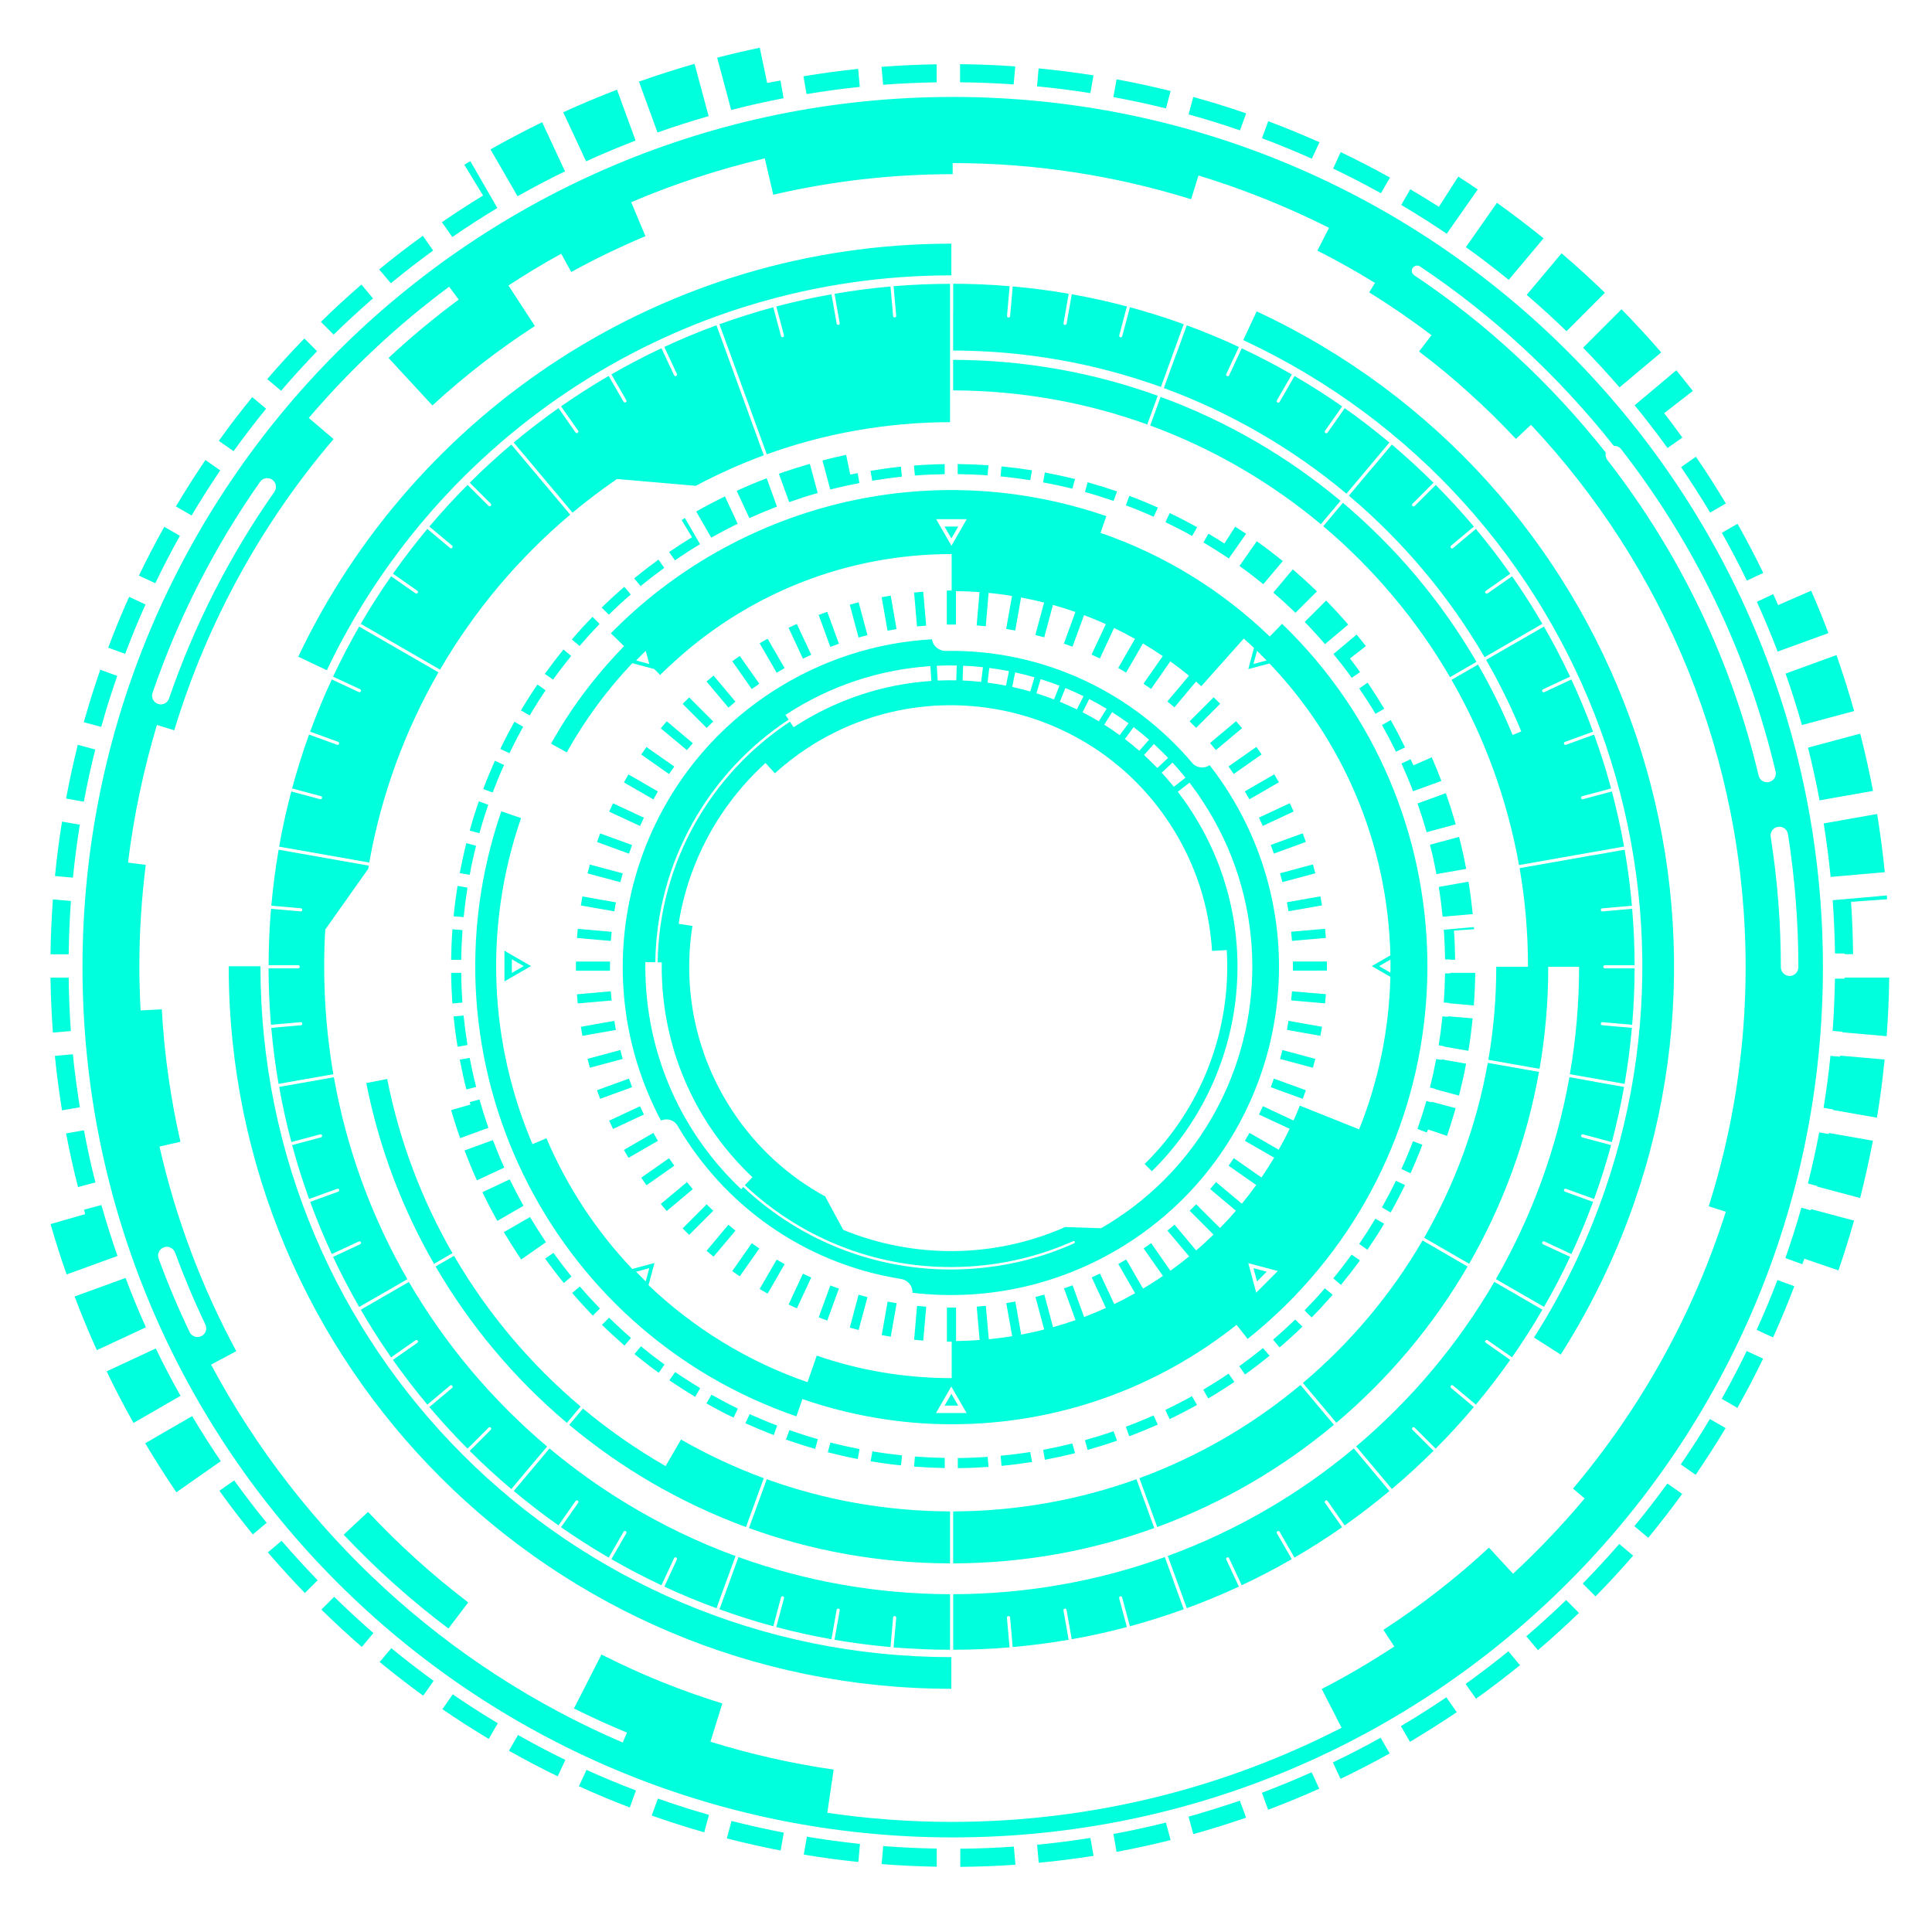 <svg fill="#00FFDC" xmlns="http://www.w3.org/2000/svg" xmlns:xlink="http://www.w3.org/1999/xlink" version="1.1" x="0px" y="0px" viewBox="0 0 100 100" enable-background="new 0 0 100 100" xml:space="preserve"><path fill="#00FFDC" d="M94.354,50.062c0-24.877-20.166-45.044-45.041-45.044C24.436,5.018,4.27,25.185,4.27,50.062  c0,24.875,20.166,45.042,45.043,45.042C74.188,95.104,94.354,74.938,94.354,50.062z M92.545,43.172  c0.355,2.263,0.539,4.582,0.539,6.89c0,0.25-0.205,0.454-0.455,0.454c-0.248,0-0.453-0.204-0.453-0.454  c0-2.262-0.176-4.532-0.525-6.749c-0.039-0.247,0.129-0.478,0.375-0.517C92.27,42.755,92.506,42.926,92.545,43.172z M73.121,13.868  c0.084-0.126,0.256-0.158,0.379-0.076c3.791,2.534,7.193,5.698,10.031,9.286c0.141-0.005,0.283,0.047,0.377,0.167  c3.861,4.974,6.551,10.587,7.996,16.686c0.061,0.243-0.092,0.489-0.336,0.545c-0.035,0.01-0.07,0.014-0.105,0.014  c-0.203,0-0.391-0.141-0.438-0.349c-1.416-5.973-4.051-11.47-7.832-16.339c-0.086-0.111-0.105-0.248-0.078-0.375  c-2.807-3.549-6.168-6.677-9.918-9.181C73.072,14.161,73.039,13.992,73.121,13.868z M7.896,35.859  c1.33-3.879,3.201-7.552,5.564-10.919c0.145-0.205,0.426-0.254,0.633-0.11c0.203,0.144,0.252,0.426,0.107,0.631  c-2.312,3.296-4.146,6.895-5.451,10.693c-0.062,0.187-0.238,0.306-0.426,0.306c-0.049,0-0.1-0.009-0.146-0.026  C7.941,36.354,7.814,36.097,7.896,35.859z M10.418,69.16c-0.062,0.033-0.131,0.045-0.193,0.045c-0.17,0-0.332-0.094-0.41-0.258  c-0.594-1.236-1.133-2.518-1.605-3.803c-0.086-0.234,0.035-0.496,0.271-0.582c0.234-0.088,0.494,0.035,0.58,0.27  c0.463,1.258,0.99,2.512,1.57,3.725C10.738,68.781,10.645,69.053,10.418,69.16z M78.314,81.457l-1.244-1.35  c-1.693,1.567-3.521,2.99-5.465,4.254l0.564,0.863c-1.213,0.793-2.459,1.532-3.756,2.198l1.027,2.007  c-6.055,3.108-12.914,4.872-20.189,4.872c-2.184,0-4.328-0.163-6.43-0.471l0.328-2.236c-2.186-0.317-4.312-0.803-6.377-1.442  l0.615-1.982c-2.17-0.668-4.26-1.521-6.254-2.533l-1.424,2.793c0.898,0.449,1.816,0.861,2.742,1.25l-0.219,0.512  c-9.131-3.909-16.652-10.854-21.307-19.559l1.305-0.697c-1.775-3.291-3.125-6.846-3.975-10.592L9.34,59.1  c-0.506-2.225-0.838-4.516-0.965-6.86l-1.098,0.059c-0.041-0.76-0.064-1.522-0.064-2.293c0-1.777,0.117-3.523,0.33-5.241  l-0.916-0.117c0.293-2.412,0.799-4.796,1.494-7.124l0.9,0.275c1.701-5.608,4.533-10.724,8.244-15.073l-1.283-1.094  c2.158-2.528,4.592-4.809,7.266-6.792l0.494,0.667c-1.264,0.941-2.479,1.943-3.631,3.021l2.271,2.458  c1.645-1.515,3.418-2.889,5.301-4.11l-1.365-2.1c0.889-0.58,1.797-1.131,2.73-1.643c0.172,0.312,0.346,0.629,0.52,0.945  c1.24-0.683,2.523-1.299,3.84-1.854l-0.738-1.758c2.236-0.953,4.553-1.709,6.916-2.269l0.438,1.881  c2.982-0.693,6.09-1.063,9.285-1.063V8.44c4.301,0,8.443,0.659,12.344,1.872l0.381-1.229c2.326,0.708,4.586,1.618,6.756,2.708  l-0.6,1.181c1.016,0.519,2.016,1.074,2.98,1.672l-0.301,0.489c1.111,0.688,2.188,1.428,3.227,2.215l-0.646,0.846  c1.814,1.37,3.482,2.89,5.012,4.522l0.781-0.728c6.887,7.34,11.111,17.21,11.111,28.073c0,4.312-0.674,8.473-1.91,12.375  l0.883,0.283c-1.684,5.314-4.4,10.166-7.908,14.33l0.602,0.51C80.867,78.936,79.631,80.236,78.314,81.457z M24.236,82.941  l-1.025,1.35c-1.943-1.461-3.756-3.088-5.422-4.855l1.262-1.18C20.645,79.959,22.377,81.527,24.236,82.941z M71.461,89.945  l0.469,0.812c-0.832,0.466-1.684,0.902-2.543,1.316l-0.398-0.851C69.826,90.824,70.65,90.396,71.461,89.945z M64.174,93.201  l0.324,0.881c-0.9,0.311-1.812,0.596-2.734,0.852l-0.244-0.904C62.414,93.779,63.301,93.502,64.174,93.201z M67.889,91.732  l0.396,0.85c-0.869,0.391-1.752,0.752-2.646,1.09l-0.322-0.879C66.186,92.465,67.043,92.109,67.889,91.732z M60.348,94.336  l0.244,0.906c-0.924,0.232-1.854,0.436-2.799,0.609l-0.162-0.925C58.547,94.758,59.451,94.561,60.348,94.336z M81.064,82.82  l0.662,0.662c-0.688,0.664-1.395,1.311-2.121,1.93l-0.604-0.719C79.709,84.09,80.396,83.463,81.064,82.82z M12.121,76.625  c0.539,0.748,1.098,1.48,1.682,2.195l-0.715,0.602c-0.6-0.736-1.18-1.488-1.73-2.26L12.121,76.625z M56.438,95.131l0.166,0.928  c-0.939,0.146-1.887,0.269-2.84,0.357l-0.082-0.934C54.609,95.395,55.529,95.277,56.438,95.131z M11.428,75.631L9.129,77.24  c-0.561-0.828-1.1-1.674-1.613-2.537l2.43-1.404C10.418,74.092,10.91,74.871,11.428,75.631z M74.863,87.854l0.537,0.769  c-0.791,0.532-1.6,1.045-2.422,1.532l-0.469-0.812C73.312,88.869,74.096,88.373,74.863,87.854z M78.072,85.471l0.602,0.719  c-0.742,0.604-1.502,1.183-2.277,1.736l-0.537-0.766C76.613,86.621,77.352,86.057,78.072,85.471z M6.082,65.008l-2.635,0.959  c-0.299-0.857-0.58-1.727-0.83-2.609l1.793-0.514c-0.021-0.076-0.041-0.154-0.062-0.229l0.9-0.242  C5.5,63.264,5.779,64.139,6.082,65.008z M52.477,95.58l0.082,0.938c-0.947,0.064-1.896,0.101-2.855,0.111v-0.939  C50.633,95.682,51.557,95.645,52.477,95.58z M2.738,53.447c-0.068-0.941-0.111-1.889-0.125-2.844h0.941  c0.012,0.928,0.049,1.848,0.113,2.764L2.738,53.447z M3.555,49.395H2.615c0.012-0.943,0.053-1.892,0.123-2.844l0.932,0.083  C3.605,47.559,3.568,48.478,3.555,49.395z M7.553,68.701l-2.541,1.184c-0.41-0.912-0.797-1.836-1.15-2.779l2.637-0.959  C6.822,67.01,7.174,67.861,7.553,68.701z M94.395,42.621l2.766-0.489c0.162,0.997,0.293,2.001,0.396,3.013l-2.803,0.245  C94.66,44.458,94.541,43.535,94.395,42.621z M3.775,45.425l-0.93-0.081c0.094-0.949,0.217-1.89,0.365-2.819l0.92,0.161  C3.988,43.59,3.867,44.504,3.775,45.425z M94.859,46.596l2.803-0.247c0.004,0.067,0.01,0.133,0.016,0.197l-1.869,0.133  c0.062,0.896,0.098,1.798,0.105,2.707h-0.438v-0.033H94.98C94.967,48.43,94.924,47.51,94.859,46.596z M93.582,38.699l2.703-0.725  c0.25,0.979,0.473,1.968,0.662,2.964l-2.766,0.488C94.008,40.508,93.811,39.598,93.582,38.699z M9.344,72.248L6.91,73.652  c-0.49-0.875-0.955-1.762-1.389-2.67l2.543-1.185C8.465,70.631,8.893,71.445,9.344,72.248z M41.766,95.068  c0.902,0.149,1.82,0.274,2.746,0.373l-0.082,0.934c-0.953-0.098-1.896-0.227-2.828-0.381L41.766,95.068z M45.793,95.559  c0.9,0.066,1.799,0.109,2.693,0.123v0.939c-0.916-0.018-1.838-0.059-2.766-0.129c-0.027-0.002-0.059-0.006-0.086-0.006l0.08-0.935  C45.742,95.553,45.771,95.557,45.793,95.559z M37.863,94.252c0.891,0.227,1.793,0.428,2.705,0.605l-0.162,0.926  c-0.941-0.182-1.869-0.393-2.785-0.627L37.863,94.252z M97.785,50.6c-0.012,1.01-0.057,2.023-0.131,3.033l-2.303-0.203l0.004-0.029  l-0.498-0.041c0.066-0.907,0.105-1.811,0.119-2.704h0.498V50.6H97.785z M34.053,93.094c0.867,0.305,1.75,0.588,2.643,0.842  l-0.244,0.904c-0.918-0.262-1.824-0.553-2.719-0.867L34.053,93.094z M26.812,89.803c0.801,0.453,1.617,0.887,2.451,1.289  l-0.396,0.85c-0.859-0.418-1.699-0.858-2.523-1.325L26.812,89.803z M83.812,79.916l0.719,0.604  c-0.629,0.726-1.277,1.429-1.947,2.109l-0.662-0.664C82.57,81.305,83.201,80.619,83.812,79.916z M95.248,54.639l2.299,0.201  c-0.1,1.008-0.23,2.01-0.395,3.01l-2.273-0.397l0.004-0.029l-0.494-0.086c0.145-0.889,0.264-1.78,0.354-2.687l0.5,0.043  L95.248,54.639z M30.357,91.609c0.84,0.381,1.691,0.735,2.559,1.063L32.6,93.555c-0.896-0.339-1.771-0.707-2.635-1.101  L30.357,91.609z M23.434,87.699c0.76,0.521,1.537,1.02,2.332,1.496l-0.469,0.811c-0.816-0.492-1.619-1.002-2.398-1.539  L23.434,87.699z M90.41,69.928l0.848,0.396c-0.416,0.864-0.863,1.713-1.33,2.547l-0.812-0.47  C89.572,71.592,90.004,70.768,90.41,69.928z M14.576,79.752c0.602,0.699,1.227,1.379,1.865,2.041l-0.66,0.66  c-0.662-0.682-1.301-1.385-1.916-2.104L14.576,79.752z M88.504,73.447l0.814,0.471c-0.494,0.822-1.012,1.627-1.551,2.418  l-0.77-0.539C87.525,75.031,88.027,74.248,88.504,73.447z M86.303,76.787l0.766,0.537c-0.562,0.775-1.146,1.531-1.756,2.27  l-0.717-0.6C85.186,78.275,85.754,77.539,86.303,76.787z M94.668,58.643l2.271,0.4c-0.189,0.992-0.408,1.982-0.658,2.965  l-2.225-0.592l0.006-0.029l-0.484-0.131c0.219-0.871,0.414-1.754,0.586-2.645l0.494,0.088L94.668,58.643z M20.256,85.309  c0.711,0.586,1.441,1.15,2.189,1.691l-0.539,0.768c-0.77-0.557-1.52-1.139-2.254-1.742L20.256,85.309z M93.742,62.584l2.221,0.594  c-0.244,0.865-0.51,1.723-0.805,2.576l-1.766-0.605c-0.031,0.097-0.066,0.191-0.102,0.285l-0.879-0.317  c0.301-0.859,0.578-1.726,0.828-2.607l0.482,0.134L93.742,62.584z M92,66.254l0.875,0.32c-0.34,0.896-0.709,1.781-1.102,2.652  l-0.85-0.396C91.311,67.986,91.668,67.125,92,66.254z M17.297,82.65c0.658,0.645,1.336,1.272,2.031,1.877l-0.6,0.717  c-0.719-0.623-1.414-1.268-2.092-1.932L17.297,82.65z M81.941,17.997l1.988-1.99c0.705,0.72,1.391,1.465,2.055,2.233l-2.156,1.811  C83.219,19.349,82.59,18.662,81.941,17.997z M56.438,4.82c-0.912-0.144-1.832-0.262-2.762-0.351l0.082-0.929  c0.957,0.092,1.902,0.212,2.84,0.361L56.438,4.82z M52.467,4.369c-0.93-0.065-1.854-0.102-2.775-0.11V3.322  c0.947,0.008,1.898,0.047,2.857,0.114L52.467,4.369z M45.709,4.387L45.627,3.46c0.943-0.073,1.895-0.116,2.854-0.132v0.933  C47.551,4.276,46.625,4.317,45.709,4.387z M60.35,5.611c-0.895-0.223-1.803-0.416-2.721-0.586l0.164-0.92  c0.943,0.175,1.877,0.376,2.799,0.606L60.35,5.611z M64.182,6.747c-0.873-0.301-1.764-0.578-2.66-0.826l0.242-0.903  c0.926,0.257,1.84,0.539,2.738,0.849L64.182,6.747z M37.846,5.692l-0.725-2.706c0.729-0.188,1.463-0.361,2.205-0.516l0.383,1.827  c0.227-0.046,0.457-0.086,0.688-0.13l0.16,0.917C39.645,5.261,38.74,5.461,37.846,5.692z M34.033,6.858l-0.961-2.633  c0.949-0.336,1.908-0.643,2.879-0.92l0.727,2.706C35.783,6.266,34.904,6.549,34.033,6.858z M87.012,24.18l0.77-0.538  c0.541,0.789,1.057,1.597,1.547,2.419l-0.811,0.47C88.037,25.731,87.535,24.948,87.012,24.18z M30.336,8.35l-1.184-2.539  c0.914-0.418,1.844-0.807,2.785-1.167l0.961,2.631C32.031,7.609,31.178,7.968,30.336,8.35z M84.609,20.978l2.156-1.811  c0.289,0.353,0.574,0.708,0.855,1.068l-1.482,1.15c0.32,0.416,0.637,0.838,0.941,1.264l-0.768,0.539  C85.766,22.434,85.199,21.697,84.609,20.978z M79.021,15.263l1.805-2.152c0.768,0.656,1.518,1.338,2.242,2.043l-1.984,1.99  C80.414,16.496,79.729,15.869,79.021,15.263z M75.875,12.791l1.607-2.294c0.82,0.587,1.625,1.2,2.412,1.837l-1.803,2.151  C77.371,13.898,76.633,13.334,75.875,12.791z M90.934,31.149l0.848-0.396c0.084,0.189,0.172,0.377,0.256,0.567l1.707-0.745  c0.318,0.723,0.613,1.455,0.895,2.194l-2.629,0.957C91.678,32.855,91.316,31.996,90.934,31.149z M74.883,12.098  c-0.77-0.521-1.557-1.017-2.355-1.492l0.469-0.81c0.498,0.295,0.992,0.596,1.48,0.909L75.48,9.14c0.34,0.217,0.674,0.44,1.008,0.666  L74.883,12.098z M71.477,10.002c-0.811-0.451-1.637-0.878-2.475-1.279l0.393-0.85c0.867,0.414,1.715,0.853,2.549,1.317  L71.477,10.002z M92.422,34.866l2.633-0.958c0.334,0.954,0.639,1.919,0.916,2.896l-2.705,0.725  C93.012,36.631,92.73,35.742,92.422,34.866z M67.9,8.214c-0.846-0.377-1.705-0.731-2.578-1.059l0.32-0.881  c0.9,0.337,1.785,0.701,2.654,1.089L67.9,8.214z M41.748,4.87l-0.162-0.921c0.938-0.156,1.883-0.285,2.832-0.384l0.084,0.933  C43.574,4.592,42.658,4.719,41.748,4.87z M14.549,20.225l-0.717-0.602c0.617-0.721,1.262-1.422,1.922-2.103l0.658,0.659  C15.773,18.842,15.152,19.524,14.549,20.225z M8.039,30.188l-0.848-0.395c0.412-0.859,0.852-1.7,1.312-2.527l0.809,0.467  C8.863,28.536,8.439,29.354,8.039,30.188z M9.918,26.682l-0.812-0.468c0.486-0.818,0.996-1.62,1.527-2.404l0.766,0.537  C10.881,25.107,10.391,25.888,9.918,26.682z M12.09,23.352l-0.764-0.535c0.555-0.773,1.131-1.528,1.73-2.263l0.717,0.601  C13.191,21.87,12.629,22.601,12.09,23.352z M6.479,33.842L5.6,33.524c0.336-0.892,0.695-1.769,1.084-2.632l0.848,0.396  C7.154,32.125,6.805,32.978,6.479,33.842z M3.771,54.57c0.096,0.922,0.217,1.834,0.361,2.742l-0.922,0.16  c-0.148-0.933-0.275-1.871-0.369-2.82L3.771,54.57z M26.789,10.158l-1.4-2.425c0.875-0.496,1.766-0.964,2.672-1.405l1.184,2.54  C28.41,9.274,27.59,9.704,26.789,10.158z M4.34,41.494l-0.92-0.162c0.178-0.94,0.377-1.865,0.607-2.781l0.902,0.243  C4.707,39.682,4.512,40.583,4.34,41.494z M5.24,37.623l-0.902-0.242c0.258-0.917,0.543-1.824,0.852-2.717l0.877,0.321  C5.766,35.851,5.49,36.73,5.24,37.623z M20.23,14.661l-0.602-0.714c0.732-0.604,1.486-1.185,2.258-1.743l0.533,0.765  C21.674,13.511,20.943,14.074,20.23,14.661z M22.873,11.502c0.699-0.479,1.406-0.941,2.131-1.382l-0.971-1.594  c0.102-0.063,0.205-0.121,0.311-0.184l1.398,2.424c-0.793,0.477-1.568,0.979-2.33,1.502L22.873,11.502z M17.27,17.32l-0.66-0.66  c0.68-0.667,1.379-1.309,2.096-1.932l0.6,0.716C18.609,16.049,17.93,16.674,17.27,17.32z M89.123,27.578l0.811-0.466  c0.469,0.832,0.916,1.682,1.332,2.544l-0.848,0.396C90.012,29.212,89.578,28.388,89.123,27.578z M4.037,61.443  c-0.232-0.916-0.439-1.84-0.617-2.777l0.926-0.162c0.17,0.908,0.365,1.809,0.594,2.699L4.037,61.443z M36.016,25.145l-4.082-0.352  c-0.793,0.546-1.562,1.127-2.299,1.741l-2.051-2.446l-0.994-1.183c0.748-0.624,1.521-1.218,2.318-1.78l0.881,1.259  c0.062,0.088,0.197-0.005,0.135-0.094l-0.883-1.257c0.797-0.558,1.621-1.083,2.463-1.574l0.771,1.332  c0.055,0.095,0.195,0.014,0.141-0.08l-0.77-1.333c0.844-0.486,1.707-0.937,2.59-1.353l0.654,1.397  c0.043,0.098,0.191,0.029,0.145-0.068l-0.65-1.397c0.881-0.41,1.781-0.783,2.701-1.12l2.449,6.731  C38.32,24.016,37.146,24.543,36.016,25.145z M49.174,21.85c-3.328,0.01-6.525,0.595-9.486,1.665l-1.922-5.279l-0.529-1.452  c0.912-0.331,1.844-0.623,2.789-0.879l0.398,1.491c0.027,0.103,0.184,0.061,0.154-0.042l-0.396-1.49  c0.938-0.249,1.889-0.46,2.854-0.63l0.27,1.516c0.016,0.106,0.176,0.078,0.156-0.027l-0.266-1.516  c0.951-0.165,1.92-0.291,2.896-0.377l0.135,1.529c0.01,0.107,0.168,0.093,0.16-0.014l-0.135-1.53  c0.963-0.081,1.938-0.123,2.922-0.124V21.85L49.174,21.85z M60.898,18.294l0.529-1.456c0.92,0.337,1.818,0.711,2.699,1.121  l-0.654,1.404c-0.043,0.098,0.102,0.165,0.146,0.068l0.654-1.404c0.883,0.417,1.75,0.868,2.594,1.354l-0.773,1.339  c-0.055,0.092,0.088,0.173,0.141,0.08l0.771-1.338c0.844,0.491,1.666,1.015,2.465,1.573l-0.887,1.263  c-0.061,0.088,0.07,0.181,0.133,0.093l0.887-1.263c0.797,0.561,1.566,1.154,2.312,1.778l-2.221,2.646  c-2.789-2.329-5.98-4.191-9.453-5.467l0.641-1.764C60.891,18.314,60.895,18.305,60.898,18.294z M21.6,30.576l-1.26-0.881  c0.562-0.798,1.156-1.571,1.779-2.318l1.176,0.986c0.084,0.07,0.188-0.055,0.105-0.123l-1.176-0.987  c0.629-0.745,1.289-1.463,1.977-2.153l1.084,1.083c0.076,0.076,0.191-0.038,0.115-0.114l-1.084-1.084  c0.688-0.687,1.406-1.348,2.15-1.976l3.047,3.629c-2.68,2.261-4.965,4.974-6.736,8.021l-2.76-1.594l-1.344-0.774  c0.488-0.845,1.018-1.667,1.572-2.464l1.26,0.882C21.596,30.771,21.688,30.638,21.6,30.576z M39.688,76.564  c2.963,1.069,6.158,1.655,9.486,1.666v2.69c-3.652-0.008-7.156-0.653-10.408-1.828L39.688,76.564z M18.641,64.404  c0.098-0.047,0.027-0.193-0.068-0.146l-1.4,0.652c-0.406-0.883-0.781-1.783-1.117-2.701l1.451-0.529  c0.102-0.035,0.045-0.188-0.057-0.147l-1.451,0.526c-0.33-0.914-0.623-1.842-0.879-2.789l1.492-0.399  c0.104-0.027,0.062-0.185-0.041-0.156l-1.49,0.397c-0.248-0.934-0.461-1.887-0.631-2.852l2.832-0.5  c0.664,3.744,1.971,7.268,3.803,10.451l-1.141,0.66c-0.004,0.002-0.012,0.004-0.014,0.006l-1.34,0.771  c-0.48-0.842-0.934-1.707-1.35-2.592L18.641,64.404z M30.174,72.906c1.332,1.111,2.764,2.109,4.277,2.979l0.799-1.375  c1.363,0.781,2.795,1.453,4.285,2l-0.922,2.529c-3.361-1.234-6.451-3.035-9.148-5.289L30.174,72.906z M35.035,80.721  c0.047-0.096-0.102-0.166-0.146-0.065l-0.652,1.397c-0.885-0.416-1.748-0.867-2.592-1.352l0.77-1.336  c0.057-0.092-0.086-0.174-0.139-0.082l-0.771,1.338c-0.844-0.492-1.666-1.016-2.463-1.574l0.883-1.262  c0.062-0.09-0.068-0.178-0.135-0.092l-0.881,1.262c-0.797-0.562-1.57-1.158-2.316-1.781l1.85-2.203  c1.27,1.062,2.623,2.027,4.045,2.887c1.76,1.064,3.627,1.966,5.582,2.683l-0.447,1.229c-0.004,0.008-0.006,0.013-0.01,0.021  l-0.527,1.451c-0.918-0.336-1.82-0.711-2.699-1.119L35.035,80.721z M46.25,85.268l0.139-1.533c0.008-0.106-0.152-0.12-0.162-0.016  l-0.133,1.533c-0.98-0.088-1.945-0.213-2.9-0.377l0.27-1.52c0.018-0.107-0.143-0.136-0.16-0.027l-0.27,1.518  c-0.965-0.17-1.914-0.381-2.854-0.631l0.4-1.492c0.027-0.104-0.127-0.145-0.156-0.041l-0.398,1.494  c-0.945-0.256-1.875-0.549-2.785-0.881l0.982-2.701c3.422,1.234,7.107,1.912,10.953,1.922v1.32c0,0.006-0.002,0.012-0.002,0.02  v1.535C48.189,85.391,47.215,85.348,46.25,85.268z M25.4,74.008c0.076-0.076-0.037-0.189-0.113-0.113l-1.088,1.086  c-0.686-0.69-1.346-1.41-1.975-2.153l1.178-0.988c0.082-0.067-0.023-0.192-0.105-0.125l-1.178,0.988  c-0.623-0.746-1.219-1.521-1.781-2.316l1.262-0.883c0.09-0.062-0.004-0.192-0.094-0.133l-1.262,0.885  c-0.557-0.799-1.082-1.619-1.57-2.465l2.49-1.438c1.883,3.236,4.311,6.115,7.154,8.519l-0.852,1.01  c-0.004,0.006-0.01,0.009-0.012,0.013l-0.988,1.178c-0.746-0.627-1.465-1.287-2.154-1.976L25.4,74.008z M81.895,58.871l1.496,0.4  c-0.258,0.944-0.549,1.875-0.881,2.787l-1.451-0.525c-0.102-0.039-0.158,0.111-0.057,0.148l1.455,0.528  c-0.338,0.92-0.713,1.817-1.121,2.701l-1.398-0.654c-0.1-0.045-0.168,0.103-0.072,0.148l1.402,0.649  c-0.414,0.887-0.863,1.75-1.35,2.59l-2.492-1.436c1.832-3.186,3.139-6.707,3.807-10.453l1.285,0.229  c0.006,0.002,0.016,0.007,0.023,0.009l1.521,0.268c-0.176,0.966-0.385,1.916-0.631,2.854l-1.496-0.4  C81.834,58.688,81.791,58.844,81.895,58.871z M68.367,27.132c-2.604-2.176-5.586-3.915-8.832-5.107l0.539-1.483  c3.424,1.255,6.562,3.089,9.311,5.381L68.367,27.132z M68.492,27.236l1.016-1.21c2.75,2.32,5.098,5.105,6.914,8.233l-1.369,0.79  C73.326,32.081,71.1,29.44,68.492,27.236z M59.898,79.039l-0.922-2.529c3.064-1.127,5.879-2.77,8.338-4.824l1.729,2.062  C66.348,76.002,63.258,77.805,59.898,79.039z M69.168,73.643l-1.73-2.062c2.463-2.078,4.562-4.572,6.195-7.377l2.328,1.351  C74.174,68.625,71.869,71.361,69.168,73.643z M20.041,55.848c0.639,3.223,1.793,6.258,3.377,9.014l-0.953,0.554  c-1.645-2.863-2.846-6.013-3.506-9.356L20.041,55.848z M76.043,65.412l-2.33-1.348c1.584-2.756,2.717-5.808,3.295-9.051l2.65,0.467  C79.025,59.039,77.781,62.385,76.043,65.412z M60.09,20.028c-3.357-1.211-6.979-1.876-10.756-1.886v-1.894  c0.002-0.007,0.004-0.014,0.004-0.021v-1.539c0.984,0.001,1.957,0.043,2.92,0.125l-0.135,1.536c-0.008,0.107,0.152,0.121,0.16,0.013  l0.135-1.536c0.979,0.087,1.945,0.212,2.898,0.377l-0.268,1.522c-0.02,0.106,0.141,0.134,0.158,0.028l0.268-1.523  c0.969,0.172,1.918,0.383,2.854,0.631l-0.396,1.495c-0.029,0.106,0.127,0.147,0.154,0.043l0.4-1.497  c0.943,0.255,1.871,0.548,2.783,0.877L60.09,20.028z M59.383,21.97c-3.139-1.133-6.521-1.754-10.049-1.764v-1.58  c3.717,0.008,7.283,0.664,10.59,1.858L59.383,21.97z M79.867,35.679c-0.096,0.044-0.029,0.192,0.068,0.146l1.4-0.655  c0.41,0.881,0.783,1.782,1.121,2.702l-1.455,0.529c-0.104,0.037-0.047,0.188,0.057,0.151l1.451-0.529  c0.334,0.913,0.627,1.842,0.881,2.789l-1.496,0.4c-0.104,0.027-0.062,0.184,0.041,0.155l1.496-0.401  c0.248,0.937,0.459,1.887,0.631,2.852l-5.438,0.958c-0.613-3.435-1.811-6.668-3.492-9.587l1.369-0.791  c0.674,1.169,1.273,2.386,1.793,3.645l0.447-0.185c-0.525-1.277-1.137-2.513-1.818-3.702l1.631-0.943  c0.008-0.002,0.016-0.005,0.023-0.01l1.338-0.771c0.486,0.842,0.938,1.707,1.354,2.591L79.867,35.679z M49.336,78.23  c3.328-0.011,6.525-0.599,9.488-1.666l0.92,2.528c-3.25,1.175-6.754,1.82-10.408,1.828V78.23z M82.947,47.175l1.533-0.135  c0.082,0.963,0.125,1.938,0.127,2.92h-1.541c-0.107,0-0.107,0.162,0,0.162h1.541c-0.002,0.981-0.045,1.957-0.127,2.92l-1.533-0.135  c-0.107-0.011-0.123,0.149-0.016,0.159l1.535,0.136c-0.088,0.978-0.213,1.942-0.377,2.896L81.256,55.6  c0.312-1.805,0.477-3.664,0.477-5.561h-1.596c0,1.801-0.154,3.566-0.449,5.283l-2.652-0.467c0.271-1.568,0.41-3.174,0.41-4.816  h1.643c0-1.74-0.146-3.444-0.434-5.103l3.893-0.686c0.006,0,0.016,0,0.023-0.001l1.521-0.267c0.164,0.952,0.289,1.92,0.377,2.899  l-1.535,0.135C82.824,47.023,82.84,47.185,82.947,47.175z M73.109,26.074c-0.076,0.077,0.039,0.191,0.115,0.115l1.088-1.089  c0.688,0.691,1.346,1.41,1.975,2.155l-1.182,0.99c-0.08,0.069,0.023,0.193,0.105,0.123l1.18-0.99  c0.625,0.747,1.219,1.521,1.779,2.319l-1.262,0.884c-0.09,0.062,0.002,0.193,0.092,0.131l1.266-0.883  c0.555,0.795,1.082,1.617,1.568,2.459l-2.99,1.729c-1.85-3.177-4.232-6.005-7.025-8.363l1.213-1.445  c0.01-0.004,0.016-0.012,0.023-0.019l0.988-1.18c0.744,0.628,1.461,1.288,2.154,1.975L73.109,26.074z M30.053,72.801l-0.711,0.846  c-2.701-2.28-5.006-5.02-6.795-8.094l0.953-0.551C25.227,67.965,27.445,70.602,30.053,72.801z M79.834,67.789  c-0.488,0.846-1.018,1.666-1.57,2.465l-1.266-0.883c-0.088-0.062-0.18,0.07-0.092,0.131l1.262,0.885  c-0.561,0.795-1.154,1.57-1.779,2.316l-1.178-0.99c-0.084-0.064-0.186,0.057-0.105,0.125l1.178,0.99  c-0.627,0.744-1.287,1.465-1.975,2.154l-1.086-1.088c-0.076-0.076-0.189,0.037-0.113,0.112l1.088,1.088  c-0.691,0.687-1.41,1.347-2.154,1.974l-1.85-2.203c2.846-2.398,5.27-5.281,7.152-8.516l1.133,0.653  c0.008,0.004,0.012,0.011,0.02,0.015L79.834,67.789z M70.93,75.996l0.986,1.178c-0.748,0.625-1.52,1.221-2.316,1.781l-0.885-1.262  c-0.062-0.086-0.191,0.002-0.133,0.092l0.885,1.264c-0.797,0.557-1.619,1.08-2.465,1.572l-0.771-1.338  c-0.055-0.09-0.193-0.01-0.139,0.082l0.771,1.336c-0.842,0.486-1.707,0.936-2.592,1.352l-0.652-1.397  c-0.047-0.101-0.191-0.029-0.146,0.065l0.652,1.402c-0.881,0.408-1.777,0.781-2.697,1.117l-0.984-2.703  c3.541-1.297,6.791-3.193,9.629-5.566l0.844,1.006C70.916,75.982,70.922,75.992,70.93,75.996z M60.742,81.844l0.529,1.451  c-0.912,0.332-1.844,0.625-2.787,0.881l-0.402-1.494c-0.025-0.104-0.184-0.062-0.156,0.041l0.4,1.494  c-0.936,0.248-1.887,0.459-2.854,0.631l-0.268-1.52c-0.018-0.107-0.178-0.08-0.16,0.027l0.27,1.52  c-0.953,0.164-1.922,0.289-2.898,0.377l-0.133-1.533c-0.01-0.104-0.172-0.092-0.164,0.016l0.135,1.533  c-0.961,0.08-1.936,0.123-2.916,0.123v-2.875c3.846-0.01,7.533-0.688,10.953-1.922l0.447,1.23  C60.738,81.828,60.738,81.836,60.742,81.844z M15.438,49.957h-1.535c0.002-0.982,0.045-1.957,0.125-2.919l1.531,0.135  c0.107,0.01,0.123-0.151,0.016-0.162l-1.531-0.133c0.086-0.977,0.213-1.945,0.379-2.898l4.664,0.825l-0.025,0.16l-2.227,3.148  c-0.041,0.639-0.055,1.281-0.055,1.927c0,1.896,0.162,3.756,0.473,5.562l-1.299,0.229c-0.004,0-0.01,0-0.016,0l-1.52,0.271  c-0.164-0.955-0.291-1.922-0.377-2.899l1.531-0.136c0.109-0.008,0.094-0.17-0.016-0.159l-1.531,0.133  c-0.08-0.961-0.123-1.938-0.125-2.918h1.535C15.543,50.121,15.543,49.957,15.438,49.957z M14.447,43.821L14.447,43.821  L14.447,43.821L14.447,43.821z M15.965,44.087l-1.518-0.266c0.17-0.968,0.383-1.919,0.631-2.856l1.49,0.401  c0.104,0.027,0.145-0.129,0.043-0.158l-1.492-0.399c0.254-0.945,0.547-1.875,0.877-2.789l1.451,0.529  c0.102,0.037,0.158-0.114,0.057-0.152l-1.451-0.528c0.338-0.919,0.711-1.819,1.121-2.702l1.396,0.653  c0.098,0.046,0.166-0.101,0.068-0.146l-1.398-0.652c0.416-0.885,0.867-1.748,1.35-2.591l4.105,2.368  c-1.725,2.998-2.955,6.318-3.582,9.844l-3.135-0.553C15.977,44.089,15.969,44.087,15.965,44.087z M30.014,66.59  c0.332,0.391,0.682,0.768,1.039,1.137l-0.369,0.369c-0.367-0.381-0.727-0.771-1.068-1.174L30.014,66.59z M28.645,64.848  c0.301,0.418,0.609,0.824,0.936,1.223l-0.396,0.337c-0.334-0.41-0.656-0.83-0.965-1.261L28.645,64.848z M49.57,24.541v-0.522  c0.527,0.006,1.057,0.027,1.592,0.064l-0.047,0.52C50.598,24.566,50.08,24.546,49.57,24.541z M32.66,69.25l-0.336,0.398  c-0.398-0.349-0.787-0.705-1.166-1.076l0.369-0.367C31.895,68.564,32.271,68.914,32.66,69.25z M27.434,62.994  c0.262,0.443,0.537,0.877,0.824,1.301l-1.279,0.896c-0.312-0.461-0.613-0.935-0.9-1.414L27.434,62.994z M24.312,54.756  c0.096,0.506,0.205,1.008,0.332,1.502l-0.504,0.135c-0.129-0.51-0.242-1.024-0.342-1.547L24.312,54.756z M26.383,61.045  c0.227,0.465,0.465,0.918,0.713,1.367l-1.354,0.781c-0.273-0.488-0.533-0.984-0.771-1.486L26.383,61.045z M25.512,59.012  c0.182,0.48,0.377,0.955,0.588,1.424l-1.416,0.658c-0.229-0.506-0.441-1.023-0.641-1.547L25.512,59.012z M34.395,70.627  l-0.297,0.428c-0.432-0.311-0.85-0.635-1.258-0.971l0.334-0.4C33.57,70.012,33.979,70.324,34.395,70.627z M44.49,75.004  l-0.094,0.514c-0.523-0.1-1.037-0.219-1.549-0.348l0.135-0.504C43.48,74.793,43.98,74.904,44.49,75.004z M47.354,24.613  l-0.047-0.516c0.525-0.041,1.055-0.066,1.59-0.074v0.52C48.377,24.551,47.863,24.573,47.354,24.613z M46.686,75.328l-0.047,0.52  c-0.531-0.053-1.055-0.125-1.576-0.213l0.092-0.514C45.658,75.207,46.168,75.273,46.686,75.328z M42.33,74.49l-0.135,0.504  c-0.512-0.146-1.016-0.307-1.514-0.482l0.178-0.49C41.344,74.191,41.832,74.35,42.33,74.49z M45.057,24.37  c0.52-0.087,1.049-0.16,1.576-0.216l0.047,0.52c-0.518,0.054-1.025,0.124-1.533,0.207L45.057,24.37z M35.982,72.301  c-0.453-0.273-0.898-0.559-1.336-0.857l0.301-0.428c0.422,0.291,0.855,0.566,1.295,0.832L35.982,72.301z M38.803,73.195  c0.467,0.211,0.939,0.408,1.424,0.592l-0.18,0.492c-0.496-0.191-0.982-0.396-1.467-0.613L38.803,73.195z M38.191,72.908  l-0.221,0.469c-0.479-0.23-0.945-0.477-1.406-0.738l0.262-0.449C37.273,72.439,37.727,72.682,38.191,72.908z M23.684,54.18  c-0.086-0.518-0.154-1.041-0.207-1.57l0.518-0.045c0.053,0.513,0.121,1.021,0.201,1.525L23.684,54.18z M29.598,33.1  c0.346-0.404,0.701-0.793,1.07-1.173l0.365,0.369c-0.354,0.368-0.701,0.748-1.035,1.138L29.598,33.1z M38.789,26.82l-0.658-1.414  c0.51-0.234,1.025-0.451,1.553-0.651l0.531,1.466C39.734,26.408,39.256,26.607,38.789,26.82z M36.814,27.827l-0.779-1.351  c0.486-0.274,0.982-0.536,1.488-0.782l0.658,1.414C37.719,27.334,37.262,27.574,36.814,27.827z M31.143,31.448  c0.381-0.372,0.77-0.729,1.17-1.075l0.336,0.398c-0.391,0.336-0.771,0.686-1.135,1.046L31.143,31.448z M32.824,29.936  c0.41-0.334,0.83-0.659,1.258-0.97l0.299,0.427c-0.416,0.302-0.824,0.616-1.223,0.942L32.824,29.936z M40.314,24.521  c0.527-0.186,1.062-0.356,1.604-0.51l0.406,1.508c-0.498,0.141-0.99,0.299-1.475,0.47L40.314,24.521z M24.818,56.912  c0.141,0.494,0.295,0.982,0.463,1.463l-1.467,0.537c-0.166-0.479-0.322-0.961-0.463-1.453l0.998-0.287  c-0.012-0.041-0.023-0.084-0.033-0.129L24.818,56.912z M73.828,56.986l0.27,0.072l0.008-0.031l1.238,0.332  c-0.137,0.479-0.285,0.959-0.447,1.434l-0.984-0.336c-0.018,0.053-0.037,0.105-0.057,0.16l-0.49-0.182  C73.533,57.959,73.688,57.477,73.828,56.986z M34.633,28.576c0.389-0.267,0.785-0.524,1.188-0.77l-0.541-0.887  c0.057-0.036,0.115-0.069,0.172-0.103l0.781,1.349c-0.441,0.266-0.875,0.546-1.299,0.837L34.633,28.576z M28.625,35.175  l-0.424-0.297c0.311-0.431,0.631-0.851,0.963-1.261l0.4,0.335C29.24,34.351,28.926,34.758,28.625,35.175z M23.684,45.855  l0.512,0.089c-0.08,0.505-0.146,1.012-0.197,1.524l-0.52-0.043C23.529,46.897,23.6,46.373,23.684,45.855z M24.641,43.777  c-0.125,0.494-0.236,0.997-0.328,1.504l-0.516-0.09c0.1-0.522,0.211-1.04,0.34-1.55L24.641,43.777z M23.873,49.68H23.35  c0.008-0.523,0.029-1.05,0.068-1.582l0.52,0.045C23.902,48.659,23.879,49.17,23.873,49.68z M24.812,43.124l-0.5-0.134  c0.141-0.511,0.297-1.016,0.473-1.514l0.486,0.177C25.105,42.137,24.951,42.628,24.812,43.124z M23.35,50.355h0.523  c0.004,0.516,0.025,1.027,0.062,1.538l-0.52,0.047C23.379,51.414,23.355,50.885,23.35,50.355z M28.24,35.729  c-0.287,0.423-0.561,0.858-0.824,1.301l-0.453-0.261c0.273-0.457,0.557-0.902,0.855-1.339L28.24,35.729z M25.5,41.019l-0.488-0.178  c0.186-0.496,0.389-0.984,0.604-1.465l0.475,0.22C25.877,40.063,25.684,40.538,25.5,41.019z M26.369,38.984l-0.473-0.221  c0.23-0.478,0.475-0.947,0.73-1.408l0.451,0.261C26.83,38.064,26.594,38.519,26.369,38.984z M61.957,72.719  c-0.465,0.26-0.938,0.504-1.418,0.734l-0.221-0.473c0.467-0.226,0.926-0.461,1.377-0.711L61.957,72.719z M71.189,63.078l0.453,0.262  c-0.275,0.459-0.562,0.906-0.863,1.346l-0.428-0.299C70.645,63.961,70.922,63.523,71.189,63.078z M72.25,61.117l0.475,0.221  c-0.236,0.48-0.482,0.953-0.744,1.418l-0.449-0.26C71.781,62.045,72.025,61.586,72.25,61.117z M71.195,36.947  c-0.266-0.446-0.547-0.883-0.84-1.312l0.43-0.301c0.301,0.44,0.588,0.89,0.863,1.35L71.195,36.947z M73.135,59.072l0.488,0.176  c-0.189,0.5-0.396,0.994-0.615,1.479l-0.473-0.221C72.752,60.035,72.951,59.557,73.135,59.072z M60.326,27.028l0.219-0.473  c0.48,0.23,0.953,0.475,1.418,0.734l-0.258,0.453C61.252,27.489,60.791,27.252,60.326,27.028z M72.256,38.908  c-0.229-0.467-0.469-0.926-0.723-1.378l0.451-0.26c0.262,0.464,0.508,0.938,0.742,1.418L72.256,38.908z M75.523,43.32  c0.141,0.544,0.26,1.096,0.367,1.653l-1.539,0.271c-0.098-0.512-0.205-1.02-0.336-1.522L75.523,43.32z M73.84,43.074  c-0.139-0.501-0.299-0.998-0.469-1.485l1.465-0.535c0.188,0.533,0.357,1.071,0.514,1.614L73.84,43.074z M76.285,52.041l-1.283-0.111  l0.002-0.018l-0.275-0.023c0.037-0.506,0.059-1.008,0.066-1.508h0.275v-0.027h1.287C76.352,50.914,76.328,51.479,76.285,52.041z   M48.9,75.986c-0.51-0.01-1.023-0.033-1.541-0.072c-0.018,0-0.031-0.004-0.047-0.006l0.045-0.52  c0.014,0.004,0.029,0.004,0.041,0.006c0.504,0.037,1.004,0.059,1.502,0.067V75.986z M44.008,24.562  c0.129-0.026,0.258-0.047,0.385-0.072l0.09,0.511c-0.506,0.099-1.012,0.21-1.51,0.338l-0.402-1.507  c0.404-0.104,0.814-0.201,1.227-0.287L44.008,24.562z M63.602,28.906c-0.43-0.289-0.865-0.565-1.312-0.831l0.26-0.451  c0.279,0.166,0.555,0.333,0.826,0.507l0.559-0.871c0.189,0.121,0.377,0.244,0.562,0.371L63.602,28.906z M74.738,54.168l0.002-0.016  l-0.277-0.049c0.082-0.494,0.148-0.99,0.199-1.496l0.277,0.024l0.006-0.028l1.279,0.108c-0.057,0.562-0.129,1.121-0.221,1.679  L74.738,54.168z M51.121,75.406l0.043,0.52c-0.523,0.037-1.055,0.061-1.588,0.064v-0.523C50.096,75.463,50.609,75.443,51.121,75.406  z M76.008,45.636c0.092,0.555,0.164,1.115,0.223,1.678L74.67,47.45c-0.053-0.519-0.117-1.031-0.201-1.542L76.008,45.636z   M76.299,48.094l-1.043,0.075c0.037,0.499,0.055,1,0.061,1.506h-0.244V49.66h-0.275c-0.01-0.516-0.029-1.028-0.068-1.537  l1.562-0.137C76.291,48.022,76.293,48.059,76.299,48.094z M69.967,35.084c-0.303-0.42-0.619-0.83-0.949-1.231l1.203-1.008  c0.16,0.196,0.32,0.396,0.477,0.597l-0.826,0.64c0.18,0.231,0.354,0.466,0.525,0.703L69.967,35.084z M74.283,56.359l-0.27-0.07  c0.123-0.488,0.229-0.977,0.326-1.475l0.275,0.049l0.006-0.031l1.266,0.223c-0.105,0.553-0.229,1.105-0.367,1.652l-1.24-0.332  L74.283,56.359z M55.643,75.219c-0.516,0.127-1.033,0.24-1.559,0.338l-0.09-0.514c0.508-0.096,1.014-0.205,1.51-0.328L55.643,75.219  z M51.789,24.659l0.047-0.519c0.529,0.052,1.061,0.12,1.58,0.202l-0.09,0.512C52.82,24.774,52.309,24.708,51.789,24.659z   M53.418,75.672c-0.52,0.082-1.051,0.15-1.58,0.201l-0.045-0.523c0.518-0.049,1.027-0.113,1.533-0.192L53.418,75.672z M57.816,74.57  c-0.502,0.176-1.008,0.332-1.523,0.477l-0.135-0.506c0.5-0.139,0.994-0.291,1.48-0.461L57.816,74.57z M59.928,73.736  c-0.486,0.215-0.979,0.42-1.479,0.604l-0.176-0.489c0.482-0.183,0.963-0.377,1.434-0.588L59.928,73.736z M58.455,25.664  c0.5,0.188,0.99,0.39,1.479,0.607l-0.221,0.475c-0.471-0.211-0.949-0.408-1.438-0.59L58.455,25.664z M56.16,25.466l0.135-0.504  c0.516,0.144,1.023,0.302,1.525,0.474l-0.18,0.491C57.154,25.759,56.66,25.605,56.16,25.466z M53.99,24.969l0.092-0.513  c0.527,0.098,1.045,0.21,1.561,0.337l-0.137,0.502C55.008,25.171,54.502,25.062,53.99,24.969z M67.055,31.718  c-0.373-0.361-0.756-0.71-1.146-1.048l1.004-1.199c0.426,0.366,0.844,0.745,1.25,1.139L67.055,31.718z M67.412,68.666  c-0.381,0.371-0.775,0.73-1.182,1.076l-0.336-0.4c0.393-0.336,0.775-0.684,1.146-1.043L67.412,68.666z M68.977,67.018  c-0.352,0.404-0.711,0.793-1.086,1.174l-0.367-0.366c0.361-0.371,0.713-0.75,1.051-1.144L68.977,67.018z M65.713,70.174  c-0.414,0.336-0.836,0.658-1.27,0.971l-0.299-0.428c0.418-0.301,0.832-0.617,1.23-0.941L65.713,70.174z M69.961,64.938l0.428,0.299  c-0.312,0.433-0.641,0.854-0.979,1.267l-0.398-0.334C69.34,65.768,69.656,65.359,69.961,64.938z M73.141,40.955  c-0.186-0.485-0.387-0.962-0.6-1.436l0.471-0.221c0.049,0.106,0.1,0.21,0.145,0.316l0.951-0.414  c0.176,0.402,0.342,0.809,0.498,1.221L73.141,40.955z M65.389,30.236c-0.4-0.325-0.812-0.64-1.234-0.942l0.895-1.277  c0.459,0.327,0.908,0.668,1.346,1.023L65.389,30.236z M68.584,33.337c-0.34-0.39-0.689-0.774-1.053-1.146l1.107-1.106  c0.396,0.401,0.775,0.816,1.146,1.244L68.584,33.337z M63.891,71.527c-0.441,0.299-0.891,0.584-1.35,0.854l-0.262-0.448  c0.445-0.265,0.883-0.541,1.312-0.832L63.891,71.527z M64.578,69.301c0.832-0.664,1.629-1.389,2.389-2.172  c9.451-9.789,9.182-25.388-0.607-34.84l-0.637,0.659c-2.469-2.381-5.447-4.229-8.76-5.367l0.299-0.866  c-9.293-3.201-19.191-0.519-25.643,6.064l0.684,0.667c-1.471,1.506-2.752,3.195-3.779,5.046l0.811,0.451  c0.938-1.682,2.08-3.232,3.395-4.619l0.383,0.104l0.754,0.202l0.303,0.306c0.314-0.316,0.648-0.62,0.982-0.916  c3.75-3.323,8.691-5.342,14.105-5.342v1.888h-0.25v1.761h0.473v-1.73c0.41,0.003,0.816,0.02,1.219,0.05l-0.148,1.726l0.473,0.041  l0.146-1.726c0.41,0.038,0.812,0.09,1.211,0.156l-0.301,1.709l0.469,0.083l0.301-1.71c0.4,0.074,0.799,0.163,1.191,0.262  l-0.451,1.679l0.459,0.123l0.451-1.68c0.393,0.11,0.779,0.231,1.164,0.365l-0.596,1.636l0.445,0.163l0.596-1.636  c0.381,0.145,0.758,0.299,1.129,0.465L56.5,33.882l0.43,0.2l0.734-1.58c0.367,0.178,0.729,0.366,1.082,0.564l-0.867,1.508  l0.408,0.238l0.871-1.508c0.35,0.21,0.693,0.427,1.027,0.655l-0.998,1.428l0.391,0.272l0.998-1.429  c0.328,0.238,0.652,0.487,0.967,0.743l-1.119,1.333l0.365,0.306l1.117-1.336c0.092,0.081,0.186,0.162,0.273,0.242l2.199-2.467  c0.18,0.159,0.355,0.321,0.527,0.485l-0.088,0.333l-0.205,0.764l0.762-0.203l0.336-0.089c3.762,3.95,6.115,9.256,6.256,15.109  l-0.277,0.16l-0.684,0.395l0.684,0.396l0.277,0.16c-0.066,2.783-0.637,5.445-1.617,7.894l-3.07-1.228  c-0.102,0.258-0.211,0.515-0.326,0.771l-1.586-0.742l-0.203,0.431l1.588,0.739c-0.176,0.369-0.365,0.729-0.566,1.084l-1.512-0.873  l-0.238,0.41l1.514,0.873c-0.209,0.351-0.426,0.69-0.658,1.026l-1.43-1l-0.27,0.39l1.43,1c-0.238,0.332-0.486,0.656-0.744,0.967  l-1.336-1.12l-0.305,0.364l1.336,1.119c-0.266,0.312-0.543,0.606-0.824,0.897l-1.236-1.229l-0.334,0.334l1.232,1.233  c-0.289,0.283-0.59,0.562-0.898,0.822l-1.119-1.334l-0.367,0.305l1.123,1.337c-0.314,0.256-0.637,0.504-0.971,0.743l-0.996-1.43  l-0.389,0.273l1,1.426c-0.336,0.23-0.682,0.449-1.031,0.656l-0.871-1.508l-0.41,0.235l0.871,1.511  c-0.354,0.198-0.715,0.389-1.08,0.562l-0.738-1.58l-0.428,0.201l0.734,1.58c-0.369,0.166-0.744,0.321-1.129,0.469l-0.594-1.642  l-0.445,0.162l0.596,1.642c-0.385,0.133-0.771,0.254-1.164,0.365l-0.451-1.688l-0.459,0.125l0.451,1.682  c-0.393,0.103-0.789,0.188-1.191,0.265l-0.301-1.713l-0.469,0.082l0.305,1.715c-0.402,0.062-0.805,0.114-1.211,0.155l-0.152-1.729  l-0.473,0.041l0.152,1.729c-0.404,0.029-0.811,0.047-1.221,0.053V67.68h-0.473v1.764h0.248v1.888c-2.445,0-4.797-0.408-6.984-1.166  l-0.479,1.375c-3.104-1.072-5.9-2.801-8.23-5.019l0.104-0.383l0.203-0.764l-0.764,0.203l-0.385,0.104  c-1.855-1.957-3.369-4.246-4.441-6.766l-0.723,0.305c-2.199-5.174-2.566-11.145-0.592-16.877l-1.021-0.352  c-4.432,12.865,2.408,26.889,15.273,31.318l0.311-0.896c2.424,0.836,5.021,1.305,7.729,1.305c5.576,0,10.695-1.928,14.744-5.146  L64.578,69.301z M33.266,34.277l-0.342-0.091l0.25-0.251l0.248-0.249l0.096,0.341l0.088,0.342L33.266,34.277z M49.643,27.56  l-0.396,0.687L48.85,27.56l-0.395-0.687h0.791h0.791L49.643,27.56z M65.219,34.277l-0.342,0.092l0.092-0.341l0.096-0.342l0.248,0.25  l0.248,0.251L65.219,34.277z M71.688,50.182l-0.309-0.174l0.309-0.178l0.283-0.162l0.002,0.338c0,0.115,0,0.229-0.004,0.342  L71.688,50.182z M65.375,65.584l0.766,0.203l-0.559,0.559l-0.561,0.562l-0.205-0.766l-0.205-0.765L65.375,65.584z M33.422,66.326  l-0.25-0.25l-0.248-0.25l0.342-0.094l0.34-0.092l-0.09,0.344L33.422,66.326z M49.24,73.139h-0.793l0.396-0.688l0.396-0.686  l0.396,0.686l0.396,0.688H49.24z M16.918,34.691l-1.48-0.702C21.436,21.35,34.32,12.612,49.242,12.612v1.64  C34.973,14.252,22.658,22.609,16.918,34.691z M49.24,85.773v1.639c-20.656,0-37.402-16.744-37.402-37.4h1.643  C13.48,69.764,29.49,85.773,49.24,85.773z M83.137,65.82c-0.699,1.5-1.488,2.932-2.354,4.293L79.4,69.23  c0.828-1.299,1.578-2.668,2.248-4.105c8.348-17.9,0.604-39.175-17.297-47.522l0.695-1.486C83.768,24.846,91.865,47.099,83.137,65.82  z M38.291,33.953l1.012,1.439l-0.391,0.274l-1.01-1.442L38.291,33.953z M36.934,65.045l-0.363-0.303l1.131-1.35l0.365,0.305  L36.934,65.045z M38.291,66.062l-0.389-0.271l1.01-1.443l0.391,0.273L38.291,66.062z M34.512,62.68l-0.309-0.363l1.352-1.129  l0.305,0.361L34.512,62.68z M35.67,63.916l-0.336-0.336l1.244-1.244l0.338,0.334L35.67,63.916z M33.461,61.348l-0.271-0.391  l1.439-1.008l0.273,0.389L33.461,61.348z M33.461,38.667l1.441,1.009l-0.273,0.388l-1.439-1.01L33.461,38.667z M34.512,37.334  l1.348,1.133l-0.305,0.36l-1.352-1.128L34.512,37.334z M35.67,36.099l1.246,1.245l-0.338,0.335l-1.244-1.247L35.67,36.099z   M49.42,72.451l0.178,0.305h-0.355h-0.352l0.178-0.305l0.174-0.309L49.42,72.451z M36.934,34.969l1.133,1.348l-0.229,0.199  l-0.135,0.107l-0.902-1.075l-0.229-0.274L36.934,34.969z M32.531,59.93l-0.238-0.41l1.525-0.881l0.236,0.41L32.531,59.93z   M26.111,49.211v0.793v0.793l0.686-0.398l0.689-0.395l-0.689-0.396L26.111,49.211z M27.107,50.006l-0.307,0.176l-0.307,0.178v-0.354  v-0.354l0.307,0.176L27.107,50.006z M32.531,40.084l1.523,0.881l-0.234,0.411l-1.525-0.88L32.531,40.084z M49.244,27.255H49.6  l-0.18,0.308l-0.176,0.307l-0.178-0.307l-0.178-0.308H49.244z M64.973,65.984l-0.092-0.344l0.342,0.092l0.34,0.094l-0.25,0.25  l-0.248,0.25L64.973,65.984z M30.146,53.615l-0.082-0.467l1.732-0.308l0.082,0.47L30.146,53.615z M31.615,51.311l0.043,0.474  l-1.754,0.153l-0.041-0.473L31.615,51.311z M31.064,56.875l-0.162-0.445l1.654-0.602l0.16,0.445L31.064,56.875z M31.73,58.434  l-0.199-0.428l1.596-0.746l0.201,0.43L31.73,58.434z M30.531,55.266l-0.121-0.459l1.701-0.457l0.121,0.461L30.531,55.266z   M30.531,44.749l1.701,0.455l-0.121,0.458l-1.701-0.456L30.531,44.749z M68.682,50.238l-1.76,0.002v-0.473h1.76V50.238z   M68.342,46.395l0.084,0.468l-1.734,0.305l-0.08-0.466L68.342,46.395z M68.586,48.075l0.041,0.473L66.873,48.7l-0.043-0.473  L68.586,48.075z M68.586,51.934L66.83,51.78l0.043-0.47l1.754,0.148L68.586,51.934z M67.957,55.266l-1.701-0.455l0.123-0.461  l1.701,0.457L67.957,55.266z M65.936,55.828l1.654,0.602l-0.162,0.445l-1.654-0.602L65.936,55.828z M68.344,53.613l-1.732-0.307  l0.08-0.468l1.736,0.308L68.344,53.613z M67.428,43.132l0.162,0.447l-1.654,0.603l-0.164-0.447L67.428,43.132z M63.98,37.328  l0.307,0.363l-1.352,1.132l-0.305-0.362L63.98,37.328z M65.029,38.661l0.273,0.388l-1.443,1.01l-0.273-0.387L65.029,38.661z   M62.82,36.092l0.336,0.334l-1.246,1.247l-0.336-0.337L62.82,36.092z M67.957,44.743l0.123,0.459l-1.703,0.457l-0.123-0.458  L67.957,44.743z M31.73,41.579l1.598,0.744l-0.199,0.431l-1.598-0.745L31.73,41.579z M47.314,69.348l0.154-1.754l0.473,0.041  l-0.154,1.754L47.314,69.348z M66.76,41.574l0.197,0.43l-1.594,0.744l-0.201-0.428L66.76,41.574z M65.957,40.08l0.238,0.412  l-1.525,0.88l-0.238-0.411L65.957,40.08z M40.818,67.52l0.742-1.596l0.43,0.201l-0.744,1.596L40.818,67.52z M40.201,34.821  l-0.881-1.525l0.412-0.237l0.879,1.524L40.201,34.821z M47.939,32.382l-0.475,0.042l-0.15-1.754l0.471-0.042L47.939,32.382z   M39.32,66.717l0.881-1.521l0.41,0.236l-0.879,1.525L39.32,66.717z M29.904,48.076l1.754,0.155l-0.043,0.472l-1.752-0.154  L29.904,48.076z M31.064,43.137l1.652,0.602l-0.16,0.447l-1.654-0.604L31.064,43.137z M30.146,46.4l1.732,0.304l-0.082,0.467  l-1.732-0.305L30.146,46.4z M29.811,49.77h1.762v0.475h-1.762V49.77z M46.406,32.563l-0.467,0.082l-0.305-1.734l0.469-0.081  L46.406,32.563z M41.99,33.891l-0.432,0.201l-0.742-1.597l0.428-0.199L41.99,33.891z M43.986,68.719l0.453-1.705l0.461,0.125  l-0.457,1.701L43.986,68.719z M45.637,69.105l0.307-1.734l0.467,0.082l-0.305,1.734L45.637,69.105z M42.375,68.186l0.602-1.651  l0.445,0.161l-0.604,1.656L42.375,68.186z M44.9,32.875l-0.461,0.122l-0.455-1.698l0.459-0.125L44.9,32.875z M43.422,33.319  l-0.445,0.163l-0.602-1.653l0.443-0.163L43.422,33.319z M34.213,58.002c0.109-0.049,0.232-0.07,0.363-0.057  c0.209,0.024,0.387,0.145,0.488,0.309c2.385,4.104,6.516,7.121,11.514,7.934l0.033,0.008c0.359,0.041,0.639,0.357,0.617,0.718  c3.83,0.451,7.834-0.392,11.309-2.672c7.84-5.146,10.023-15.673,4.877-23.515c-0.256-0.39-0.523-0.762-0.805-1.122  c-0.098,0.069-0.219,0.112-0.346,0.118c-0.213,0.012-0.41-0.073-0.541-0.218c-3.059-3.627-7.652-5.883-12.713-5.815h-0.033  c-0.361,0.02-0.693-0.244-0.734-0.601c-2.881,0.164-5.76,1.063-8.346,2.761C32.5,40.704,30.141,50.344,34.213,58.002z   M60.688,39.469c0.232,0.252,0.459,0.513,0.674,0.782l-0.604,0.475c-0.201-0.252-0.41-0.496-0.629-0.731L60.688,39.469z   M60.463,39.228l-0.559,0.525c-0.225-0.232-0.457-0.457-0.691-0.673l0.512-0.572C59.977,38.739,60.223,38.98,60.463,39.228z   M59.477,38.289l-0.508,0.571c-0.244-0.212-0.492-0.416-0.746-0.61l0.455-0.615C58.949,37.844,59.219,38.062,59.477,38.289z   M58.414,37.438l-0.459,0.614c-0.26-0.19-0.525-0.372-0.799-0.542l0.404-0.652C57.848,37.042,58.135,37.236,58.414,37.438z   M57.279,36.686l-0.404,0.651c-0.273-0.166-0.557-0.322-0.842-0.47l0.344-0.686C56.686,36.34,56.984,36.506,57.279,36.686z   M55.145,35.612c0.316,0.13,0.631,0.271,0.938,0.423l-0.344,0.684c-0.287-0.14-0.584-0.273-0.881-0.395L55.145,35.612z   M53.863,35.152c0.328,0.1,0.652,0.213,0.975,0.338l-0.283,0.712c-0.303-0.115-0.605-0.221-0.91-0.317L53.863,35.152z   M52.545,34.804c0.336,0.073,0.67,0.157,1,0.253l-0.219,0.734c-0.309-0.089-0.623-0.167-0.934-0.237L52.545,34.804z M51.205,34.573  c0.342,0.043,0.682,0.099,1.018,0.164l-0.154,0.751c-0.316-0.062-0.635-0.113-0.953-0.155L51.205,34.573z M49.85,34.457  c0.346,0.013,0.686,0.038,1.027,0.076l-0.092,0.761c-0.316-0.034-0.639-0.057-0.961-0.072L49.85,34.457z M49.521,34.446  l-0.025,0.767c-0.32-0.006-0.643-0.002-0.963,0.012l-0.045-0.765C48.834,34.442,49.178,34.438,49.521,34.446z M60.535,42.613  c1.346,2.047,2.062,4.324,2.199,6.606l0.762-0.043c0.246,4.059-1.25,8.131-4.248,11.07l0.371,0.377  c4.955-4.859,5.951-12.698,1.998-18.719c-0.205-0.316-0.428-0.624-0.654-0.92l0.604-0.475c0.24,0.314,0.473,0.638,0.691,0.974  c1.617,2.465,2.447,5.219,2.551,7.963c0.197,5.279-2.291,10.529-7.031,13.643c-0.26,0.17-0.521,0.334-0.787,0.484l-1.854-0.062  c-3.721,1.644-7.875,1.628-11.492,0.146l-0.936-1.732c-1.887-1.028-3.553-2.524-4.812-4.444c-1.926-2.937-2.564-6.342-2.057-9.554  l-0.715-0.113c0.516-3.26,2.141-6.175,4.498-8.322l0.484,0.533c0.514-0.468,1.076-0.903,1.676-1.298  C48.037,34.621,56.432,36.361,60.535,42.613z M40.818,37.25l-0.162-0.247c2.326-1.527,4.91-2.352,7.502-2.525l0.047,0.767  c-2.463,0.166-4.918,0.949-7.129,2.399l-0.189-0.288c-4.088,2.693-6.771,7.29-6.846,12.453l0.209,0.002  c-0.006,0.361,0.002,0.725,0.025,1.091c0.225,3.974,1.986,7.498,4.67,10.029l-0.391,0.414c2.998,2.83,7.109,4.465,11.553,4.211  c1.934-0.108,3.768-0.567,5.438-1.315c0.076-0.033,0.129,0.079,0.053,0.114c-1.686,0.756-3.535,1.218-5.482,1.328  c-4.479,0.258-8.625-1.393-11.646-4.244l-0.107,0.111c-2.836-2.676-4.695-6.4-4.936-10.602c-0.021-0.385-0.031-0.77-0.025-1.152  l0.516,0.01C33.99,44.6,36.695,39.965,40.818,37.25z"></path></svg>